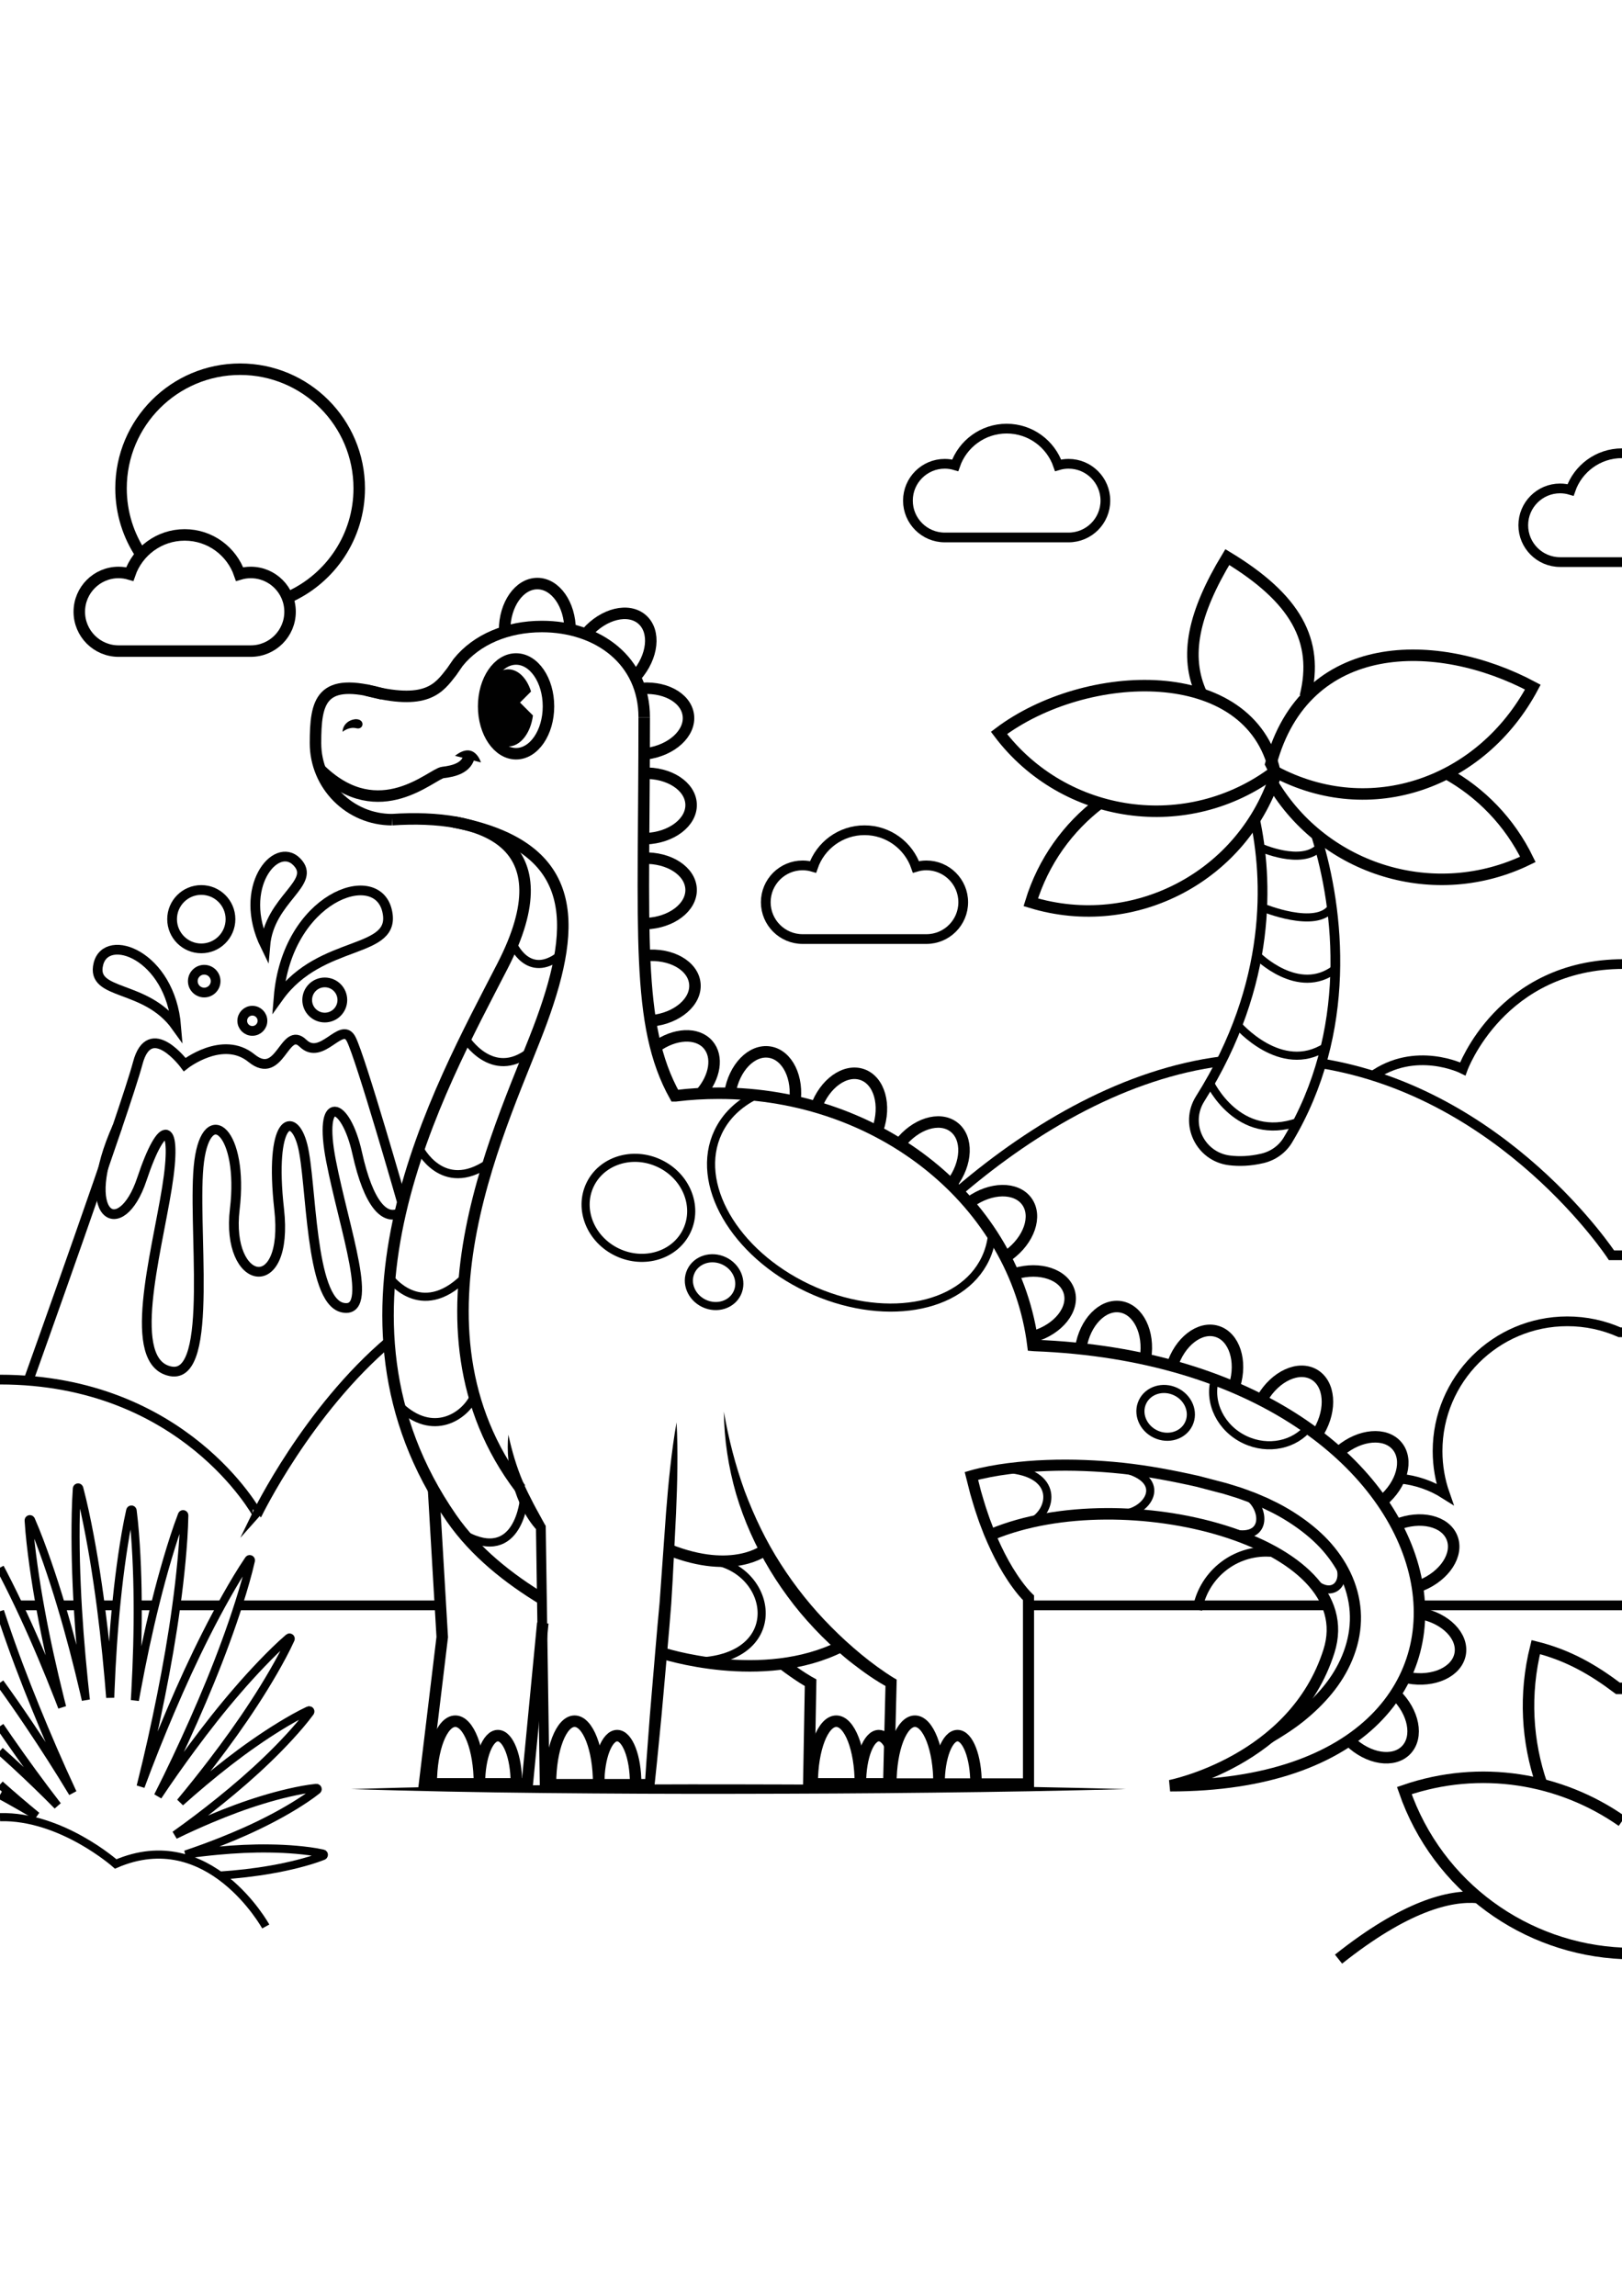 <?xml version="1.0" encoding="utf-8"?>
<!-- Generator: Adobe Illustrator 27.5.0, SVG Export Plug-In . SVG Version: 6.00 Build 0)  -->
<svg xmlns="http://www.w3.org/2000/svg" xmlns:xlink="http://www.w3.org/1999/xlink" viewBox="0 0 500 500" width="595" height="842" preserveAspectRatio="xMidYMid meet" data-scaled="true">
<g id="BACKGROUND">
	<rect style="fill:#FFFFFF;" width="500" height="500"/>
</g>
<g id="OBJECTS">
	<g>
		<path style="fill:none;stroke:#010101;stroke-width:3;stroke-miterlimit:10;" d="M500,35.906c-7.35,0-13.591,4.73-15.857,11.31
			c-1.023-0.303-2.104-0.472-3.225-0.472c-6.269,0-11.351,5.082-11.351,11.351s5.082,11.351,11.351,11.351H500"/>
		<path style="fill:none;stroke:#010101;stroke-width:3;stroke-miterlimit:10;" d="M285.574,162.923
			c-1.121,0-2.202,0.169-3.225,0.472c-2.266-6.58-8.507-11.31-15.857-11.31s-13.591,4.73-15.856,11.31
			c-1.023-0.303-2.104-0.472-3.225-0.472c-6.269,0-11.351,5.082-11.351,11.351s5.082,11.351,11.351,11.351h38.164
			c6.269,0,11.351-5.082,11.351-11.351S291.843,162.923,285.574,162.923z"/>
		<path style="fill:none;stroke:#010101;stroke-width:3;stroke-miterlimit:10;" d="M329.394,39.154
			c-1.121,0-2.202,0.169-3.225,0.472c-2.266-6.58-8.507-11.31-15.856-11.31s-13.591,4.73-15.857,11.31
			c-1.023-0.303-2.104-0.472-3.225-0.472c-6.269,0-11.351,5.082-11.351,11.351c0,6.269,5.082,11.351,11.351,11.351h38.164
			c6.269,0,11.351-5.082,11.351-11.351C340.745,44.236,335.663,39.154,329.394,39.154z"/>
		<g>
			<path style="fill:none;stroke:#010101;stroke-width:3.542;stroke-miterlimit:10;" d="M77.297,72.644
				c-1.197,0-2.351,0.18-3.443,0.504c-2.419-7.024-9.08-12.073-16.926-12.073c-7.845,0-14.507,5.049-16.926,12.073
				c-1.092-0.323-2.246-0.504-3.443-0.504c-6.692,0-12.116,5.425-12.116,12.117c0,6.692,5.425,12.117,12.116,12.117h40.737
				c6.692,0,12.117-5.425,12.117-12.117C89.414,78.069,83.989,72.644,77.297,72.644z"/>
			<path style="fill:none;stroke:#010101;stroke-width:3.542;stroke-miterlimit:10;" d="M43.577,67.246
				c-3.959-5.86-6.27-12.924-6.27-20.528c0-20.277,16.438-36.715,36.715-36.715c20.277,0,36.715,16.438,36.715,36.715
				c0,14.873-8.843,27.68-21.558,33.451"/>
		</g>
	</g>
	<g>
		<path style="fill:none;stroke:#010101;stroke-width:3;stroke-miterlimit:10;" d="M431.372,351.899
			c5.127,0.466,9.899,2.159,14.027,4.774c-1.454-4.145-2.254-8.598-2.254-13.241c0-22.091,17.909-40,40-40
			c5.734,0,11.186,1.207,16.117,3.379H500"/>
		<path style="fill:none;stroke:#010101;stroke-width:3;stroke-miterlimit:10;" d="M369.103,392.34
			c1.71-10.158,10.547-17.897,21.191-17.897c0.503,0,1.001,0.018,1.495,0.053"/>
	</g>
	<g>
		<path style="fill:none;stroke:#010101;stroke-width:3.542;stroke-miterlimit:10;" d="M120.831,148.827
			c-13.02,0-23.575-10.555-23.575-23.575s1.6-20.563,20.582-15.168"/>
		<path style="fill:none;stroke:#010101;stroke-width:3.542;stroke-miterlimit:10;" d="M203.802,405.586
			c0,0,31.259,10.335,55.65-2.07"/>
		<path style="fill:none;stroke:#010101;stroke-width:3.542;stroke-miterlimit:10;" d="M120.831,148.827
			c27.977-1.845,53.819,6.68,34.104,45.044c-19.714,38.364-59.111,107.703-15.731,170.265c7.237,10.437,17.597,18.618,28.2,25.033"
			/>
		<path style="fill:none;stroke:#010101;stroke-width:3.542;stroke-miterlimit:10;" d="M112.685,108.854
			c18.93,5.026,22.57-0.527,26.52-5.571l2.016-2.909c5.705-7.094,15.147-11.07,25.829-11.07c17.417,0,31.536,10.57,31.536,27.987"/>
		<g>
			<path style="fill:#010101;" d="M156.707,338.38c1.102,5.049,2.521,9.879,4.469,14.456c0.967,2.29,2.087,4.493,3.221,6.681
				c1.137,2.19,2.371,4.315,3.548,6.524l0.003,0.005l0.273,0.401l0.007,0.451l1.172,79.073l-1.506-1.484h32.401l0.006,0l-1.5,1.376
				c0.292-4.646,0.648-9.286,0.998-13.927c0.337-4.642,0.697-9.281,1.107-13.917c0.802-9.273,1.532-18.551,2.42-27.817l1.992-27.849
				c0.369-4.639,0.764-9.277,1.296-13.907c0.517-4.631,1.117-9.257,1.947-13.87c0.264,4.68,0.296,9.348,0.246,14.011
				c-0.035,4.664-0.207,9.32-0.405,13.974c-0.49,9.302-0.874,18.613-1.479,27.908c-0.719,9.286-1.597,18.561-2.403,27.841
				c-0.394,4.641-0.838,9.277-1.304,13.912c-0.454,4.635-0.902,9.272-1.413,13.902l-0.153,1.388l-1.348-0.012l-0.006,0h-32.401
				h-1.484l-0.022-1.484l-1.172-79.073l0.28,0.852l-0.004-0.005c-1.786-1.952-3.226-4.192-4.439-6.537
				c-1.221-2.345-2.125-4.844-2.858-7.371C156.766,348.817,156.18,343.53,156.707,338.38z"/>
		</g>
		<polyline style="fill:none;stroke:#010101;stroke-width:3.542;stroke-miterlimit:10;" points="133.637,355.026 136.325,400.738 
			130.87,445.994 162.545,445.994 167.32,396.417 		"/>
		<g>
			<path style="fill:#010101;" d="M223.137,331.303c1.457,8.386,3.573,16.564,6.419,24.442c2.952,7.837,6.565,15.399,11.076,22.415
				c4.486,7.023,9.722,13.56,15.6,19.466c2.922,2.969,6.014,5.771,9.223,8.424c3.197,2.635,6.619,5.147,10.043,7.269l0.004,0.002
				l0.918,0.523l-0.025,1.02l-0.765,31.17l-1.708-1.75h43.125l-1.708,1.708v-57.345l0.558,1.263
				c-1.443-1.411-2.513-2.769-3.608-4.242c-1.084-1.449-2.057-2.959-3.002-4.483c-1.863-3.063-3.461-6.259-4.902-9.513l-1.051-2.453
				l-0.956-2.488c-0.665-1.65-1.18-3.348-1.762-5.025c-0.553-1.685-1.016-3.396-1.527-5.093l-1.306-5.148l-0.394-1.553l1.543-0.462
				c2.033-0.609,3.933-0.981,5.908-1.382l2.942-0.514l2.95-0.417c3.938-0.493,7.89-0.843,11.846-0.973
				c7.912-0.304,15.828,0.041,23.685,0.866c7.859,0.847,15.624,2.319,23.321,4.057l5.724,1.5l2.862,0.75l2.852,0.88
				c1.914,0.55,3.767,1.303,5.644,1.974c0.93,0.361,1.841,0.776,2.762,1.162l1.378,0.589l1.349,0.659
				c3.625,1.696,7.078,3.792,10.331,6.169c3.239,2.393,6.287,5.114,8.852,8.29c2.574,3.157,4.715,6.718,6.154,10.582
				c1.44,3.857,2.173,8.012,2.034,12.148c-0.25,8.317-3.842,16.196-8.984,22.413c-2.571,3.135-5.501,5.929-8.624,8.455
				c-3.14,2.512-6.52,4.667-9.971,6.674l-1.674-2.979c3.308-1.926,6.539-3.986,9.514-6.366c2.957-2.393,5.711-5.023,8.104-7.94
				c4.792-5.796,7.994-12.949,8.219-20.359c0.124-3.691-0.528-7.388-1.821-10.854c-1.293-3.472-3.23-6.707-5.596-9.61
				c-2.354-2.92-5.193-5.457-8.236-7.705c-3.058-2.233-6.324-4.223-9.787-5.841l-1.286-0.629l-1.32-0.563
				c-0.883-0.369-1.753-0.767-2.645-1.113c-1.806-0.643-3.581-1.369-5.43-1.899l-2.754-0.85l-2.814-0.737l-5.628-1.475
				c-7.564-1.706-15.191-3.154-22.897-3.984c-7.703-0.808-15.455-1.145-23.18-0.848c-3.863,0.127-7.713,0.468-11.536,0.947
				l-2.86,0.404l-2.838,0.496c-1.858,0.374-3.8,0.767-5.516,1.283l1.149-2.015l1.272,5.015c0.498,1.649,0.948,3.314,1.484,4.949
				c0.564,1.625,1.063,3.275,1.707,4.868l0.924,2.406l1.014,2.365c1.389,3.134,2.923,6.203,4.694,9.113
				c0.897,1.445,1.819,2.876,2.829,4.226c0.494,0.686,1.021,1.338,1.549,1.984c0.524,0.614,1.117,1.294,1.614,1.764l0.558,0.529
				v0.734v57.345v1.708h-1.708h-43.125h-1.751l0.043-1.75l0.765-31.17l0.893,1.543l-0.006-0.003
				c-3.931-2.111-7.397-4.594-10.84-7.232c-3.43-2.627-6.629-5.539-9.696-8.575c-3.036-3.068-5.937-6.276-8.596-9.68
				c-2.648-3.41-5.132-6.952-7.358-10.65c-4.477-7.38-8.031-15.318-10.47-23.565C224.524,348.356,223.234,339.812,223.137,331.303z"
				/>
		</g>
		<path style="fill:none;stroke:#010101;stroke-width:3.542;stroke-miterlimit:10;" d="M241.218,408.976
			c5.169,3.953,8.657,5.848,8.657,5.848l-0.549,31.17h24.596"/>
		<path style="fill:none;stroke:#010101;stroke-width:3.542;stroke-miterlimit:10;" d="M305.785,369.082
			c40.912-16.982,114.669,2.015,103.879,36.02c-10.79,34.005-48.96,41.451-48.96,41.451c119.267,0,95.499-130.483-41.867-135.673
			l-0.409-0.036c-5.436-43.718-46.742-77.708-96.892-77.708c-4.579,0-8.829,0.252-13.24,0.8h-0.26
			c-12.18-21.877-9.451-50.264-9.451-116.646"/>
		<g>
			<path style="fill:none;stroke:#010101;stroke-width:3.542;stroke-miterlimit:10;" d="M149.094,113.913
				c0,8.063,4.473,14.599,9.991,14.599c5.518,0,9.99-6.536,9.99-14.599s-4.473-14.599-9.99-14.599
				C153.567,99.313,149.094,105.85,149.094,113.913z"/>
			<path style="fill:#010101;" d="M156.658,102.497c3.115,0,5.795,2.803,7.039,6.841l-3.395,3.395l3.987,3.987
				c-0.711,5.447-3.856,9.553-7.631,9.553c-4.299,0-7.783-5.323-7.783-11.888C148.875,107.82,152.36,102.497,156.658,102.497z"/>
		</g>
		<path style="fill:none;stroke:#010101;stroke-width:3.542;stroke-miterlimit:10;" d="M139.924,149.548
			c38.632,7.321,38.07,30.989,27.126,61.096c-10.944,30.107-44.879,93.975-6.574,144.383"/>
		<path style="fill:none;stroke:#010101;stroke-width:3.542;stroke-miterlimit:10;" d="M155.551,90.416
			c0-7.925,4.519-14.35,10.094-14.35c5.574,0,10.094,6.424,10.094,14.35"/>
		<path style="fill:none;stroke:#010101;stroke-width:3.542;stroke-miterlimit:10;" d="M180.899,91.263
			c5.228-5.956,12.862-7.803,17.052-4.126s3.348,11.487-1.88,17.443"/>
		<path style="fill:none;stroke:#010101;stroke-width:3.542;stroke-miterlimit:10;" d="M196.609,108.506
			c7.854-1.06,14.825,2.56,15.57,8.084c0.745,5.524-5.017,10.862-12.871,11.922"/>
		<path style="fill:none;stroke:#010101;stroke-width:3.542;stroke-miterlimit:10;" d="M198.325,134.52
			c7.92-0.294,14.507,3.984,14.714,9.555c0.207,5.571-6.046,10.325-13.965,10.619"/>
		<path style="fill:none;stroke:#010101;stroke-width:3.542;stroke-miterlimit:10;" d="M198.325,160.701
			c7.92-0.294,14.507,3.984,14.714,9.555c0.207,5.571-6.046,10.325-13.965,10.619"/>
		<path style="fill:none;stroke:#010101;stroke-width:3.542;stroke-miterlimit:10;" d="M225.02,233.047
			c1.251-7.826,6.728-13.456,12.233-12.576c5.505,0.88,8.953,7.938,7.701,15.763"/>
		<path style="fill:none;stroke:#010101;stroke-width:3.542;stroke-miterlimit:10;" d="M333.178,311.533
			c1.251-7.826,6.728-13.456,12.233-12.576c5.505,0.88,8.953,7.938,7.701,15.763"/>
		<path style="fill:none;stroke:#010101;stroke-width:3.542;stroke-miterlimit:10;" d="M361.288,317.293
			c2.327-7.576,8.534-12.39,13.863-10.753c5.329,1.637,7.762,9.105,5.435,16.681"/>
		<path style="fill:none;stroke:#010101;stroke-width:3.542;stroke-miterlimit:10;" d="M389.158,327.144
			c3.998-6.842,11.141-10.109,15.955-7.297c4.813,2.813,5.473,10.639,1.475,17.482"/>
		<path style="fill:none;stroke:#010101;stroke-width:3.542;stroke-miterlimit:10;" d="M413.177,343.328
			c6.071-5.094,13.898-5.761,17.48-1.49c3.583,4.271,1.566,11.862-4.506,16.955"/>
		<path style="fill:none;stroke:#010101;stroke-width:3.542;stroke-miterlimit:10;" d="M430.501,366.108
			c7.349-2.966,14.998-1.179,17.084,3.99c2.086,5.169-2.18,11.764-9.529,14.73"/>
		<path style="fill:none;stroke:#010101;stroke-width:3.542;stroke-miterlimit:10;" d="M437.812,393.458
			c7.796,1.425,13.303,7.026,12.301,12.509s-8.135,8.774-15.931,7.349"/>
		<path style="fill:none;stroke:#010101;stroke-width:3.542;stroke-miterlimit:10;" d="M430.141,418.339
			c5.702,5.504,7.186,13.217,3.314,17.228c-3.871,4.011-11.632,2.8-17.334-2.704"/>
		<path style="fill:none;stroke:#010101;stroke-width:3.542;stroke-miterlimit:10;" d="M251.539,237.587
			c2.63-7.476,9.025-12.037,14.284-10.187c5.259,1.85,7.39,9.41,4.76,16.886"/>
		<path style="fill:none;stroke:#010101;stroke-width:3.542;stroke-miterlimit:10;" d="M277.304,248.836
			c4.805-6.302,12.294-8.671,16.727-5.291c4.433,3.38,4.131,11.229-0.674,17.531"/>
		<path style="fill:none;stroke:#010101;stroke-width:3.542;stroke-miterlimit:10;" d="M298.984,266.722
			c6.419-4.647,14.273-4.754,17.542-0.239c3.269,4.516,0.715,11.943-5.704,16.591"/>
		<path style="fill:none;stroke:#010101;stroke-width:3.542;stroke-miterlimit:10;" d="M312.972,288.739
			c7.599-2.249,15.042,0.262,16.624,5.607c1.582,5.345-3.297,11.502-10.896,13.75"/>
		<path style="fill:none;stroke:#010101;stroke-width:3.542;stroke-miterlimit:10;" d="M198.902,190.733
			c7.885-0.798,14.732,3.051,15.293,8.598c0.561,5.546-5.376,10.689-13.26,11.487"/>
		<path style="fill:none;stroke:#010101;stroke-width:3.542;stroke-miterlimit:10;" d="M202.143,218.887
			c5.768-4.222,12.736-4.624,16.124-0.719c3.197,3.684,2.148,9.982-2.174,14.978"/>
		<g>
			<path style="fill:none;stroke:#010101;stroke-width:3.542;stroke-miterlimit:10;" d="M98.994,133.673
				c17.993,17.178,34.128,1.016,37.514,0.617s7.581-1.399,8.181-5.395"/>
			<path style="fill:#010101;" d="M109.699,117.861c-2.216,0.15-4.02,1.672-4.109,3.902c0,0,1.957-1.678,4.25-1.105
				C112.133,121.232,112.677,117.885,109.699,117.861z"/>
			<path style="fill:#010101;" d="M140.259,129.152l7.992,2.031C148.251,131.182,146.286,124.435,140.259,129.152z"/>
		</g>
		<g>
			<path style="fill:none;stroke:#010101;stroke-width:3.542;stroke-miterlimit:10;" d="M274.619,445.813
				c0-10.572,3.324-19.143,7.425-19.143s7.425,8.571,7.425,19.143"/>
			<path style="fill:none;stroke:#010101;stroke-width:3.542;stroke-miterlimit:10;" d="M289.469,445.813
				c0-8.115,2.552-14.693,5.699-14.693c3.148,0,5.699,6.578,5.699,14.693"/>
		</g>
		<g>
			<path style="fill:none;stroke:#010101;stroke-width:3.542;stroke-miterlimit:10;" d="M250.369,445.813
				c0-10.572,3.324-19.143,7.425-19.143s7.425,8.571,7.425,19.143"/>
			<path style="fill:none;stroke:#010101;stroke-width:3.542;stroke-miterlimit:10;" d="M265.22,445.813
				c0-8.115,2.552-14.693,5.699-14.693c1.231,0,2.371,1.006,3.303,2.717"/>
		</g>
		<g>
			<path style="fill:none;stroke:#010101;stroke-width:3.542;stroke-miterlimit:10;" d="M169.698,445.813
				c0-10.572,3.324-19.143,7.425-19.143s7.425,8.571,7.425,19.143"/>
			<path style="fill:none;stroke:#010101;stroke-width:3.542;stroke-miterlimit:10;" d="M184.548,445.813
				c0-8.115,2.552-14.693,5.699-14.693c3.148,0,5.699,6.578,5.699,14.693"/>
		</g>
		<g>
			<path style="fill:none;stroke:#010101;stroke-width:3.542;stroke-miterlimit:10;" d="M132.936,445.813
				c0-10.572,3.324-19.143,7.425-19.143c4.101,0,7.425,8.571,7.425,19.143"/>
			<path style="fill:none;stroke:#010101;stroke-width:3.542;stroke-miterlimit:10;" d="M147.786,445.813
				c0-8.115,2.552-14.693,5.699-14.693s5.699,6.578,5.699,14.693"/>
		</g>
		<path style="fill:none;stroke:#010101;stroke-width:2.5;stroke-miterlimit:10;" d="M305.806,276.806
			c-0.267,2.524-0.936,4.977-2.037,7.304c-7.464,15.777-31.963,19.838-54.72,9.072c-22.757-10.766-35.155-32.283-27.691-48.06
			c2.332-4.93,6.328-8.716,11.415-11.264"/>
		<path style="fill:none;stroke:#010101;stroke-width:2.5;stroke-miterlimit:10;" d="M211.725,275.525
			c-3.579,7.566-13.165,10.538-21.41,6.637c-8.245-3.901-12.027-13.196-8.447-20.762c3.579-7.566,13.165-10.538,21.41-6.637
			C211.522,258.663,215.304,267.959,211.725,275.525z"/>
		<path style="fill:none;stroke:#010101;stroke-width:2.5;stroke-miterlimit:10;" d="M403.556,335.903
			c-4.345,5.584-12.586,7.433-19.8,4.02c-7.449-3.524-11.255-11.451-9.281-18.529"/>
		<path style="fill:none;stroke:#010101;stroke-width:2.5;stroke-miterlimit:10;" d="M227.262,294.741
			c-1.711,3.616-6.292,5.036-10.232,3.172c-3.94-1.864-5.748-6.306-4.037-9.922c1.711-3.616,6.292-5.036,10.232-3.172
			C227.165,286.683,228.973,291.125,227.262,294.741z"/>
		<path style="fill:none;stroke:#010101;stroke-width:2.5;stroke-miterlimit:10;" d="M366.458,335.023
			c-1.711,3.616-6.292,5.036-10.232,3.172c-3.94-1.864-5.748-6.306-4.037-9.922c1.711-3.616,6.292-5.036,10.232-3.172
			C366.361,326.965,368.169,331.407,366.458,335.023z"/>
		<path style="fill:none;stroke:#010101;stroke-width:2.5;stroke-miterlimit:10;" d="M158.079,187.093
			c0,0,4.677,11.213,14.581,3.536"/>
		<path style="fill:none;stroke:#010101;stroke-width:2.5;stroke-miterlimit:10;" d="M143.512,216.276
			c0,0,8.218,13.146,19.765,4.104"/>
		<path style="fill:none;stroke:#010101;stroke-width:2.5;stroke-miterlimit:10;" d="M129.201,249.978c0,0,7.136,14.511,21.347,4.71
			"/>
		<path style="fill:none;stroke:#010101;stroke-width:2.5;stroke-miterlimit:10;" d="M120.149,290.029c0,0,9.494,13.142,22.923,0"/>
		<path style="fill:none;stroke:#010101;stroke-width:2.5;stroke-miterlimit:10;" d="M123.101,329.417
			c10.368,9.986,20.289,3.252,23.071-2.962"/>
		<path style="fill:none;stroke:#010101;stroke-width:2.5;stroke-miterlimit:10;" d="M143.072,369.162
			c16.913,9.338,18.479-11.186,18.479-11.186"/>
		<path style="fill:none;stroke:#010101;stroke-width:3.542;stroke-miterlimit:10;" d="M206.165,373.826
			c20.013,7.964,29.711,0,29.711,0"/>
		<path style="fill:none;stroke:#010101;stroke-width:2.5;stroke-miterlimit:10;" d="M215.504,408.288
			c26.932-1.337,22.961-27.627,4.624-31.03"/>
		<path style="fill:none;stroke:#010101;stroke-width:2.5;stroke-miterlimit:10;" d="M310.312,348.909
			c16.318,1.14,14.248,12.99,7.638,16.355"/>
		<path style="fill:none;stroke:#010101;stroke-width:2.5;stroke-miterlimit:10;" d="M345.369,348.641
			c15.712,3.342,8.309,14.155,0,14.18"/>
		<path style="fill:none;stroke:#010101;stroke-width:2.5;stroke-miterlimit:10;" d="M377.572,368.117
			c14.025,4.512,12.569-7.735,6.652-11.031"/>
		<path style="fill:none;stroke:#010101;stroke-width:2.5;stroke-miterlimit:10;" d="M404.392,383.443
			c6.432,6.218,11.621,0.264,7.897-6.243"/>
	</g>
	<g>
		<path style="fill:none;stroke:#010101;stroke-width:2.5;stroke-miterlimit:10;" d="M67.73,474.254
			c5.363-0.369,10.709-0.949,16.025-1.899c2.659-0.461,5.31-1.027,7.953-1.692c2.642-0.677,5.278-1.426,7.891-2.459
			c0.198-0.078,0.295-0.302,0.217-0.5c-0.049-0.123-0.156-0.208-0.276-0.235c-2.745-0.602-5.467-0.92-8.183-1.165
			c-2.715-0.234-5.422-0.368-8.121-0.398c-5.399-0.088-10.769,0.195-16.122,0.688c-3.309,0.306-6.612,0.695-9.908,1.164
			c3.606-1.21,7.174-2.516,10.705-3.91c5.221-2.062,10.362-4.32,15.363-6.923c2.506-1.288,4.972-2.674,7.4-4.151
			c2.424-1.488,4.821-3.044,7.11-4.864c0.166-0.132,0.193-0.373,0.061-0.54c-0.084-0.106-0.215-0.155-0.34-0.143
			c-2.909,0.301-5.709,0.865-8.483,1.497c-2.769,0.643-5.5,1.378-8.192,2.21c-5.394,1.638-10.648,3.62-15.822,5.798
			c-3.738,1.575-7.437,3.244-11.088,5.031c4.733-3.349,9.338-6.853,13.842-10.48c5.048-4.068,9.961-8.299,14.638-12.818
			c2.348-2.249,4.629-4.578,6.846-6.984c2.21-2.415,4.374-4.887,6.357-7.579c0.124-0.169,0.088-0.407-0.081-0.532
			c-0.116-0.085-0.265-0.095-0.387-0.038c-3.025,1.424-5.868,3.069-8.666,4.77c-2.79,1.71-5.517,3.497-8.178,5.364
			c-5.339,3.714-10.441,7.715-15.41,11.879c-2.465,2.068-4.902,4.172-7.302,6.319c3.344-4.02,6.598-8.108,9.773-12.255
			c4.551-5.948,8.933-12.022,13.018-18.321c2.053-3.141,4.024-6.344,5.914-9.608c1.881-3.271,3.704-6.585,5.299-10.071
			c0.087-0.189,0.003-0.413-0.186-0.5c-0.138-0.063-0.295-0.036-0.403,0.057c-2.906,2.5-5.585,5.171-8.205,7.885
			c-2.611,2.722-5.142,5.503-7.59,8.348c-4.918,5.672-9.538,11.567-13.989,17.59c-3.627,4.91-7.148,9.9-10.537,14.988
			c3.879-7.648,7.517-15.402,10.989-23.228c3.535-7.974,6.876-16.032,9.875-24.239c1.512-4.098,2.929-8.237,4.254-12.416
			c1.315-4.184,2.563-8.397,3.549-12.723c0.046-0.202-0.08-0.403-0.282-0.449c-0.155-0.035-0.309,0.031-0.394,0.155
			c-2.491,3.672-4.72,7.458-6.883,11.273c-2.152,3.82-4.213,7.679-6.177,11.58c-3.955,7.791-7.569,15.73-10.989,23.754
			c-3.274,7.688-6.387,15.447-9.275,23.303c0.057-0.223,0.118-0.446,0.174-0.669c2.283-9.053,4.293-18.159,6.121-27.299
			c1.826-9.141,3.444-18.322,4.697-27.574c0.64-4.623,1.178-9.266,1.617-13.928c0.428-4.664,0.781-9.343,0.862-14.073
			c0.003-0.207-0.161-0.377-0.368-0.38c-0.162-0.003-0.301,0.098-0.356,0.241c-1.684,4.422-3.095,8.896-4.432,13.385
			c-1.325,4.491-2.552,9.001-3.676,13.531c-2.276,9.054-4.187,18.179-5.89,27.344c-0.177,0.952-0.342,1.906-0.515,2.858
			c0.051-0.888,0.11-1.777,0.158-2.665c0.499-9.269,0.786-18.548,0.702-27.845c-0.028-4.647-0.161-9.3-0.393-13.957
			c-0.245-4.658-0.564-9.319-1.162-13.994c-0.026-0.205-0.214-0.35-0.419-0.324c-0.16,0.02-0.284,0.14-0.318,0.289
			c-1.034,4.598-1.79,9.208-2.47,13.823c-0.669,4.615-1.238,9.234-1.702,13.859c-0.957,9.247-1.542,18.513-1.916,27.788
			c-0.029,0.735-0.05,1.471-0.077,2.206c-0.156-1.931-0.313-3.861-0.483-5.791c-0.872-9.845-1.955-19.67-3.408-29.46
			c-0.712-4.896-1.529-9.783-2.445-14.66c-0.928-4.876-1.931-9.744-3.211-14.587c-0.053-0.2-0.257-0.318-0.457-0.266
			c-0.159,0.042-0.266,0.18-0.277,0.335c-0.345,4.997-0.414,9.967-0.408,14.93c0.018,4.962,0.136,9.915,0.358,14.858
			c0.415,9.888,1.201,19.742,2.198,29.575c0.196,1.927,0.405,3.853,0.615,5.779c-0.165-0.717-0.324-1.436-0.491-2.153
			c-2.113-9.039-4.432-18.028-7.112-26.931c-1.326-4.454-2.754-8.884-4.28-13.291c-1.537-4.404-3.147-8.79-5.028-13.111
			c-0.082-0.19-0.303-0.276-0.492-0.194c-0.148,0.064-0.233,0.214-0.224,0.366c0.293,4.703,0.857,9.342,1.493,13.962
			c0.648,4.618,1.394,9.212,2.241,13.782c1.667,9.146,3.696,18.206,5.931,27.215c0.214,0.863,0.439,1.725,0.657,2.587
			c-0.349-0.903-0.691-1.808-1.044-2.71c-3.398-8.681-6.992-17.282-10.932-25.746c-1.957-4.237-4.01-8.436-6.157-12.597
			C0.682,380.65,0.342,379.999,0,379.35"/>
		<path style="fill:none;stroke:#010101;stroke-width:2.5;stroke-miterlimit:10;" d="M0,446.198
			c3.708,3.293,7.477,6.52,11.314,9.671c-2.762-1.657-5.55-3.265-8.361-4.832c-0.981-0.547-1.965-1.088-2.953-1.622"/>
		<path style="fill:none;stroke:#010101;stroke-width:2.5;stroke-miterlimit:10;" d="M0,428.223c0.853,1.254,1.713,2.504,2.577,3.75
			c4.883,7.033,9.915,13.963,15.165,20.744c-4.287-4.359-8.684-8.597-13.17-12.737c-1.513-1.395-3.036-2.778-4.572-4.147"/>
		<path style="fill:none;stroke:#010101;stroke-width:2.5;stroke-miterlimit:10;" d="M0,392.783
			c0.383,1.174,0.772,2.345,1.168,3.513c2.972,8.851,6.289,17.563,9.803,26.197c3.516,8.633,7.204,17.198,11.15,25.659
			c0.097,0.208,0.199,0.415,0.297,0.624c-4.315-7.172-8.832-14.206-13.495-21.14C6.02,423.322,3.056,419.05,0,414.84"/>
		<path style="fill:none;stroke:#010101;stroke-width:2.5;stroke-miterlimit:10;" d="M81.92,489.939
			c0,0-17.484-31.704-46.254-19.267c0,0-16.745-14.888-35.666-14.429"/>
	</g>
	<path style="fill:none;stroke:#010101;stroke-width:3;stroke-miterlimit:10;" d="M500.528,193.328
		c-37.902,0-49.612,32.309-49.612,32.309s-14.655-7.346-28.113,2.432"/>
	<path style="fill:none;stroke:#010101;stroke-width:3;stroke-miterlimit:10;" d="M120.148,309.473
		c-25.375,21.411-40.845,53.349-40.845,53.349S56.79,321.394,0,321.394"/>
	<path style="fill:none;stroke:#010101;stroke-width:3;stroke-miterlimit:10;" d="M376.494,223.296
		c-29.117,3.741-57.254,19.831-80.768,39.869"/>
	<path style="fill:none;stroke:#010101;stroke-width:3;stroke-miterlimit:10;" d="M500,283.074h-3.241
		c0,0-32.932-50.086-89.827-59.191"/>
	<g>
		<path style="fill:#010101;" d="M108.243,447.597c19.903-0.62,39.805-1.017,59.708-1.213c19.903-0.197,39.805-0.29,59.708-0.243
			c19.903,0.031,39.805,0.122,59.708,0.358c19.903,0.21,39.805,0.566,59.708,1.098c-19.903,0.532-39.805,0.888-59.708,1.098
			c-19.903,0.236-39.805,0.328-59.708,0.358c-19.902,0.046-39.805-0.046-59.708-0.244
			C148.048,448.614,128.145,448.217,108.243,447.597z"/>
	</g>
	<g>
		<g>
			<path style="fill:none;stroke:#010101;stroke-width:3;stroke-miterlimit:10;" d="M386.849,148.642
				c3.857,17.966,5.673,50.428-16.892,86.212c-4.862,7.71-0.015,17.859,9.031,18.977c3,0.371,6.393,0.266,10.158-0.615
				c3.264-0.764,6.124-2.776,7.852-5.649c20.027-33.304,15.905-70.716,8.752-93.793"/>
			<path style="fill:none;stroke:#010101;stroke-width:3.542;stroke-miterlimit:10;" d="M402.387,110.842
				c4.291-17.265-3.11-30.267-24.058-42.938l0,0l0,0c-10.41,17.209-13.39,30.562-7.913,42.239"/>
			<g>
				<g>
					<path style="fill:none;stroke:#010101;stroke-width:3.542;stroke-miterlimit:10;" d="M445.877,134.59
						c10.531,5.829,19.437,14.841,25.112,26.482v0l0,0c-28.566,13.927-62.709,3.398-78.694-23.411"/>
				</g>
				<path style="fill:none;stroke:#010101;stroke-width:3.542;stroke-miterlimit:10;" d="M391.749,131.638
					c10.527-39.302,51.187-39.423,80.766-23.656l0,0v0c-15.767,29.58-49.983,41.769-79.563,26.002L391.749,131.638z"/>
			</g>
			<g>
				<g>
					<path style="fill:none;stroke:#010101;stroke-width:3.542;stroke-miterlimit:10;" d="M339.077,143.71
						c-9.811,7.436-17.457,17.916-21.334,30.586v0h0c32.053,9.806,65.987-8.228,75.793-40.281"/>
				</g>
				<path style="fill:none;stroke:#010101;stroke-width:3.542;stroke-miterlimit:10;" d="M392.953,133.984
					c-7.618-34.058-58.249-32.079-85.005-11.888h0l0,0C328.139,148.852,366.197,154.175,392.953,133.984L392.953,133.984
					L392.953,133.984z"/>
			</g>
		</g>
		<path style="fill:none;stroke:#010101;stroke-width:2.5;stroke-miterlimit:10;" d="M388.326,157.33c0,0,12.887,5.862,18.466,0"/>
		<path style="fill:none;stroke:#010101;stroke-width:2.5;stroke-miterlimit:10;" d="M389.092,175.861c0,0,16.724,6.974,21.453,0"/>
		<path style="fill:none;stroke:#010101;stroke-width:2.5;stroke-miterlimit:10;" d="M387.462,190.629
			c0,0,12.756,12.911,24.155,4.198"/>
		<path style="fill:none;stroke:#010101;stroke-width:2.5;stroke-miterlimit:10;" d="M381.468,212.037
			c0,0,13.358,15.648,27.163,6.862"/>
		<path style="fill:none;stroke:#010101;stroke-width:2.5;stroke-miterlimit:10;" d="M372.946,229.888
			c0,0,8.687,18.653,27.153,12.116"/>
	</g>
	<g>
		<g>
			<g>
				<path style="fill:none;stroke:#010101;stroke-width:3.542;stroke-miterlimit:10;" d="M500.145,498.22
					c-29.686-1.282-56.968-20.371-67.249-50.161l0,0l0,0c23.467-8.1,48.215-3.799,67.107,9.428"/>
				<path style="fill:none;stroke:#010101;stroke-width:3.542;stroke-miterlimit:10;" d="M475.261,446.194
					c-4.562-13.19-5.475-27.81-1.84-42.36v0l0,0c9.982,2.494,17.585,6.894,25.321,12.714H500"/>
			</g>
		</g>
		<path style="fill:none;stroke:#010101;stroke-width:3.542;stroke-miterlimit:10;" d="M455.622,480.999
			c-8.743-0.787-22.484,2.697-43.004,19"/>
	</g>
	<g>
		<line style="fill:none;stroke:#010101;stroke-width:3;stroke-miterlimit:10;" x1="500" y1="390.974" x2="437.575" y2="390.974"/>
		
			<line style="fill:none;stroke:#010101;stroke-width:3;stroke-miterlimit:10;" x1="408.964" y1="390.974" x2="317.048" y2="390.974"/>
		
			<line style="fill:none;stroke:#010101;stroke-width:3;stroke-miterlimit:10;" x1="135.751" y1="390.974" x2="73.315" y2="390.974"/>
		
			<line style="fill:none;stroke:#010101;stroke-width:3;stroke-miterlimit:10;" x1="68.213" y1="390.974" x2="54.605" y2="390.974"/>
		<line style="fill:none;stroke:#010101;stroke-width:3;stroke-miterlimit:10;" x1="47.63" y1="390.974" x2="42.46" y2="390.974"/>
		
			<line style="fill:none;stroke:#010101;stroke-width:3;stroke-miterlimit:10;" x1="30.994" y1="390.974" x2="35.812" y2="390.974"/>
		
			<line style="fill:none;stroke:#010101;stroke-width:3;stroke-miterlimit:10;" x1="23.872" y1="390.974" x2="18.855" y2="390.974"/>
		<line style="fill:none;stroke:#010101;stroke-width:3;stroke-miterlimit:10;" x1="5.92" y1="390.974" x2="12.277" y2="390.974"/>
	</g>
	<g>
		<path style="fill:none;stroke:#010101;stroke-width:3;stroke-miterlimit:10;" d="M8.871,321.394c0,0,29.87-83.45,33.589-97.511
			c3.718-14.061,14.469,0.422,14.469,0.422s11.701-9.2,20.604-1.971c8.903,7.229,10.064-10.222,15.871-4.593
			s11.871-7.051,14.839-1.292c2.968,5.759,15.821,50.741,15.821,50.741"/>
		<path style="fill:none;stroke:#010101;stroke-width:3;stroke-miterlimit:10;" d="M36.204,243.394
			c-12.606,28.105,1.071,35.589,7.522,16.234c6.452-19.355,11.097-18.104,7.742,2.69c-3.355,20.794-12.727,53.793,1.121,56.519
			c13.847,2.726,6.373-46.401,8.82-64.805c2.446-18.404,13.801-8.931,10.963,14.849s16.774,27.575,13.677,0
			c-3.097-27.575,4.387-30.787,7.226-19.633c2.839,11.154,2.179,47.723,12.315,49.955c10.137,2.232,0.588-23.928-3.541-45.171
			c-4.129-21.243,4.483-18.581,8.048-2.492c3.565,16.088,8.605,20.964,13.311,18.397"/>
		<g>
			<path style="fill:none;stroke:#010101;stroke-width:3;stroke-miterlimit:10;" d="M54.316,212.537
				c-9.419-13.164-26.435-9.293-23.984-19.229C32.784,183.373,52.51,190.475,54.316,212.537z"/>
			<path style="fill:none;stroke:#010101;stroke-width:3;stroke-miterlimit:10;" d="M85.888,203.544
				c13.117-18.331,36.813-12.941,33.399-26.777C115.873,162.932,88.404,172.822,85.888,203.544z"/>
			<path style="fill:none;stroke:#010101;stroke-width:3;stroke-miterlimit:10;" d="M81.773,187.664
				c1.231-14.493,16.151-19.316,9.695-25.864C85.012,155.252,73.038,169.795,81.773,187.664z"/>
			<circle style="fill:none;stroke:#010101;stroke-width:3;stroke-miterlimit:10;" cx="77.791" cy="210.818" r="3.115"/>
			<circle style="fill:none;stroke:#010101;stroke-width:3;stroke-miterlimit:10;" cx="62.049" cy="179.499" r="9"/>
			<path style="fill:none;stroke:#010101;stroke-width:3;stroke-miterlimit:10;" d="M66.467,198.596
				c0,1.941-1.574,3.515-3.515,3.515c-1.941,0-3.515-1.574-3.515-3.515c0-1.941,1.574-3.515,3.515-3.515
				C64.894,195.081,66.467,196.655,66.467,198.596z"/>
			<path style="fill:none;stroke:#010101;stroke-width:3;stroke-miterlimit:10;" d="M105.533,204.403
				c0,2.993-2.426,5.419-5.419,5.419c-2.993,0-5.419-2.426-5.419-5.419c0-2.993,2.426-5.419,5.419-5.419
				C103.106,198.983,105.533,201.41,105.533,204.403z"/>
		</g>
	</g>
</g>
</svg>
